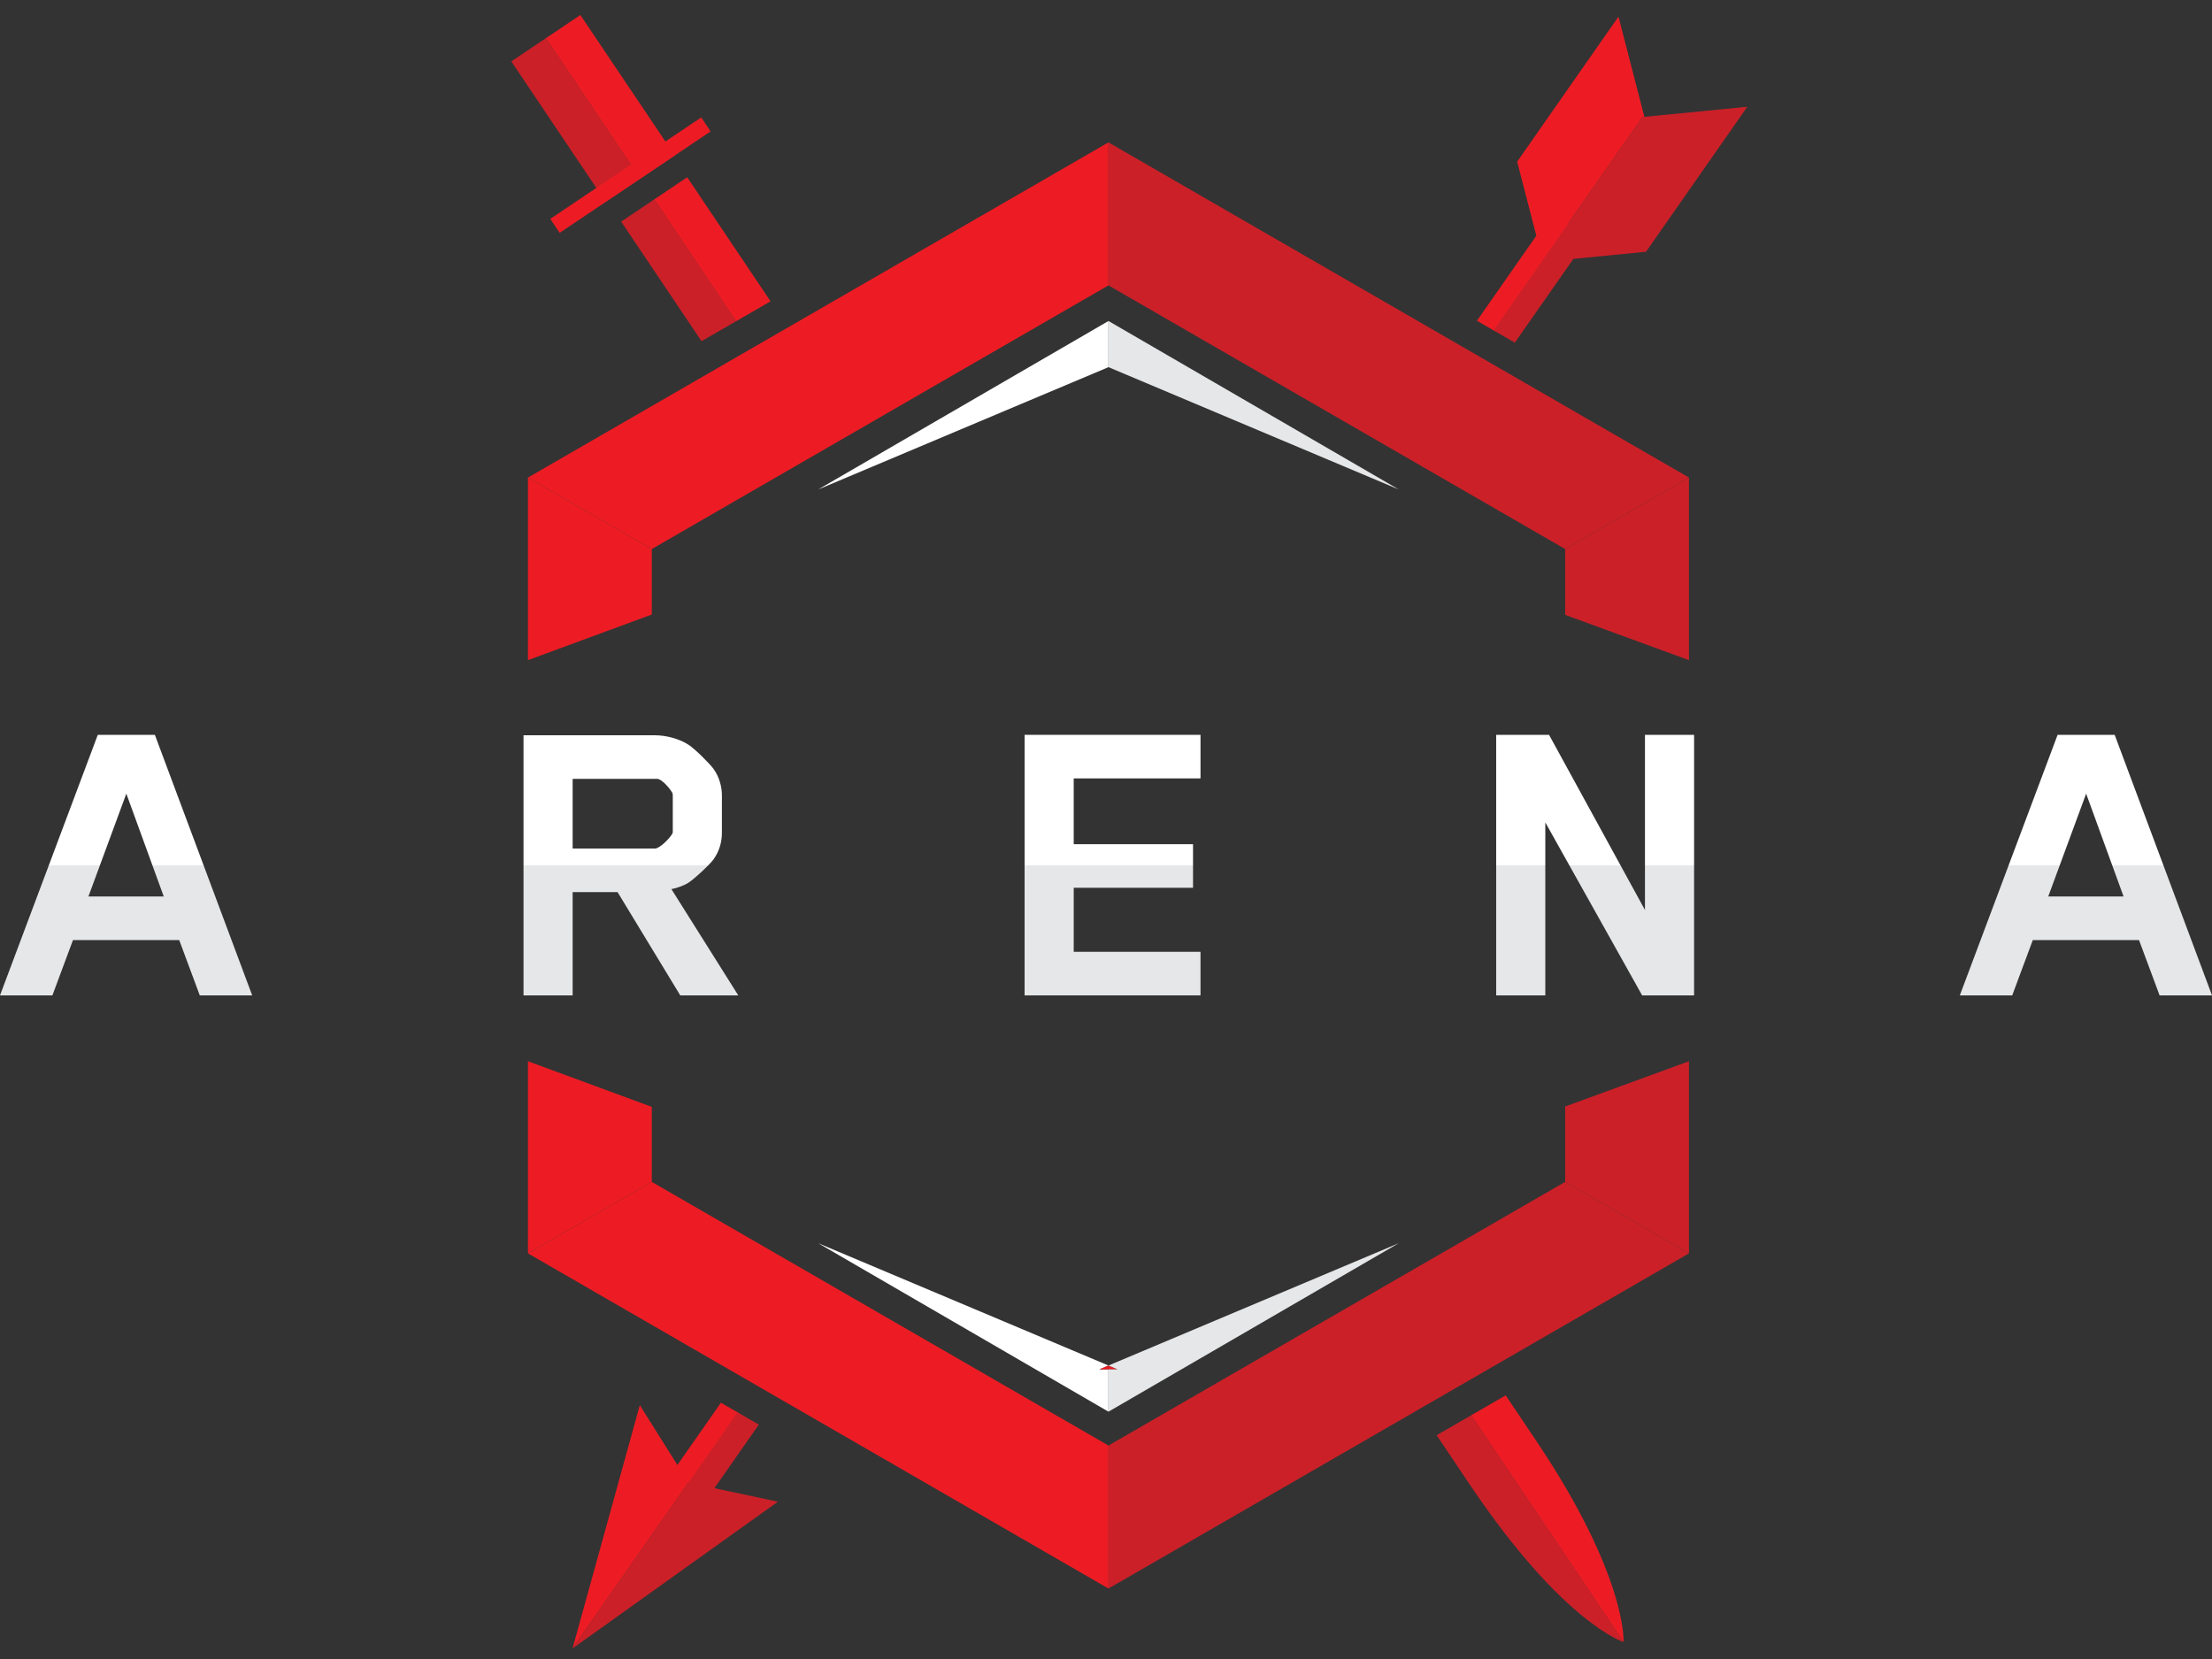 <?xml version="1.0" encoding="utf-8"?>
<!-- Generator: Adobe Illustrator 15.0.0, SVG Export Plug-In . SVG Version: 6.00 Build 0)  -->
<!DOCTYPE svg PUBLIC "-//W3C//DTD SVG 1.1//EN" "http://www.w3.org/Graphics/SVG/1.1/DTD/svg11.dtd">
<svg version="1.1" id="Layer_1" xmlns="http://www.w3.org/2000/svg" xmlns:xlink="http://www.w3.org/1999/xlink" x="0px" y="0px"
	 width="822.755px" height="617.105px" viewBox="0 0 822.755 617.105" enable-background="new 0 0 822.755 617.105"
	 xml:space="preserve">
<rect x="0" y="0" width="822.755" height="617.105" fill="#333333" stroke="none"/>
<g>
	<polygon fill="none" points="412.295,106.147 412.295,112.703 412.295,106.147 242.43,204.221 242.43,439.601 412.298,537.673 
		582.164,439.601 582.164,204.221 	"/>
	<polygon fill="#ED1C24" points="412.295,106.147 412.295,52.966 196.373,177.629 242.43,204.221 	"/>
	<polygon fill="#CC2028" points="582.164,204.221 628.222,177.629 412.295,52.966 412.295,106.147 	"/>
	<polygon fill="#CC2028" points="582.164,439.601 412.298,537.673 412.299,590.854 628.222,466.191 	"/>
	<polygon fill="#ED1C24" points="242.43,439.601 196.373,466.191 412.298,590.854 412.299,590.854 412.298,537.673 	"/>
</g>
<g>
	<polygon fill="#CC2028" points="628.222,177.629 582.164,204.221 582.164,228.703 628.222,245.542 	"/>
	<polygon fill="#CC2028" points="582.164,439.601 628.222,466.191 628.222,394.73 582.164,411.567 	"/>
	<polygon fill="#ED1C24" points="196.373,466.191 242.43,439.601 242.43,411.699 196.373,394.73 	"/>
	<polygon fill="#ED1C24" points="242.43,204.221 196.373,177.629 196.373,245.542 242.43,228.573 	"/>
</g>
<g>
	<polygon fill="#FFFFFF" points="408.878,121.382 304.34,182.053 412.301,136.565 412.301,119.395 	"/>
	<polygon fill="#E6E7E8" points="415.725,121.382 412.301,119.395 412.301,136.565 520.261,182.053 	"/>
</g>
<g>
	<polygon fill="#ED1C24" points="415.725,509.349 412.301,507.905 412.301,509.349 	"/>
	<polygon fill="#ED1C24" points="412.301,507.905 412.301,507.905 412.301,507.905 	"/>
	<polygon fill="#FFFFFF" points="408.878,509.349 412.301,507.905 304.34,462.417 408.878,523.089 412.301,525.076 412.301,509.349 
			"/>
	<polygon fill="#ED1C24" points="412.301,509.349 412.301,507.905 412.301,507.905 408.878,509.349 	"/>
	<polygon fill="#E6E7E8" points="412.301,507.905 412.301,507.905 415.725,509.349 412.301,509.349 412.301,525.076 
		415.725,523.089 520.261,462.417 	"/>
</g>
<g>
	<linearGradient id="SVGID_1_" gradientUnits="userSpaceOnUse" x1="46.901" y1="273.324" x2="46.901" y2="370.233">
		<stop  offset="0.5" style="stop-color:#FFFFFF"/>
		<stop  offset="0.5" style="stop-color:#E6E7E8"/>
	</linearGradient>
	<path fill="url(#SVGID_1_)" d="M36.372,273.324L0,370.232h19.491l7.657-20.581h39.505l7.657,20.581h19.492l-36.199-96.909H36.372z
		 M32.891,333.445l14.096-38.245l13.922,38.245H32.891z"/>
	<linearGradient id="SVGID_2_" gradientUnits="userSpaceOnUse" x1="234.664" y1="273.485" x2="234.664" y2="370.233">
		<stop  offset="0.5" style="stop-color:#FFFFFF"/>
		<stop  offset="0.5" style="stop-color:#E6E7E8"/>
	</linearGradient>
	<path fill="url(#SVGID_2_)" d="M256.157,328.26c2.436-1.622,7.657-6.481,9.224-8.59c2.088-2.916,3.132-6.32,3.132-9.884V295.85
		c0-3.403-1.044-6.97-3.132-9.886c-1.567-2.107-6.788-7.293-9.224-8.914c-3.481-2.269-8.353-3.564-12.53-3.564h-48.902v96.747
		h18.273v-38.408h16.707l23.32,38.408h21.579l-24.886-39.542C251.805,330.366,254.764,329.233,256.157,328.26z M243.626,315.619
		h-30.629V289.69h30.629c0.348,0,0.522,0,0.871,0c1.74,0.161,4.524,3.403,5.568,5.185c0.174,0.164,0.174,1.135,0.174,1.135v13.452
		c0,0.323-0.174,0.646-0.174,0.646C248.673,312.38,245.193,315.619,243.626,315.619z"/>
	<linearGradient id="SVGID_3_" gradientUnits="userSpaceOnUse" x1="413.814" y1="273.324" x2="413.814" y2="370.233">
		<stop  offset="0.5" style="stop-color:#FFFFFF"/>
		<stop  offset="0.5" style="stop-color:#E6E7E8"/>
	</linearGradient>
	<polygon fill="url(#SVGID_3_)" points="381.097,273.324 381.097,370.232 412.301,370.232 446.53,370.232 446.53,354.026 
		412.301,354.026 399.37,354.026 399.37,330.205 412.301,330.205 443.749,330.205 443.749,313.999 412.301,313.999 399.37,313.999 
		399.37,289.529 412.301,289.529 446.53,289.529 446.53,273.324 412.301,273.324 	"/>
	<linearGradient id="SVGID_4_" gradientUnits="userSpaceOnUse" x1="593.311" y1="273.324" x2="593.311" y2="370.233">
		<stop  offset="0.5" style="stop-color:#FFFFFF"/>
		<stop  offset="0.5" style="stop-color:#E6E7E8"/>
	</linearGradient>
	<polygon fill="url(#SVGID_4_)" points="611.845,338.47 576.17,273.324 556.504,273.324 556.504,370.232 574.779,370.232 
		574.779,305.896 610.801,370.232 630.118,370.232 630.118,273.324 611.845,273.324 	"/>
	<linearGradient id="SVGID_5_" gradientUnits="userSpaceOnUse" x1="775.855" y1="273.324" x2="775.855" y2="370.233">
		<stop  offset="0.5" style="stop-color:#FFFFFF"/>
		<stop  offset="0.5" style="stop-color:#E6E7E8"/>
	</linearGradient>
	<path fill="url(#SVGID_5_)" d="M786.556,273.324h-21.23l-36.372,96.909h19.492l7.656-20.581h39.505l7.657,20.581h19.491
		L786.556,273.324z M761.845,333.445l14.096-38.245l13.923,38.245H761.845z"/>
</g>
<g>
	<defs>
		<path id="SVGID_6_" d="M403.768,44.437L187.843,169.1L-11.483-7.826l298.813-141.171L403.768,44.437z M636.75,474.72
			L420.829,599.383l84.143,175.118l317.784-127.056L636.75,474.72z"/>
	</defs>
	<clipPath id="SVGID_7_">
		<use xlink:href="#SVGID_6_"  overflow="visible"/>
	</clipPath>
	<g clip-path="url(#SVGID_7_)">
		<path fill="#CC2028" d="M243.329,74.186l-12.278,8.251c0,0,281.059,418.291,315.664,469.781
			c34.603,51.498,57.155,58.53,57.155,58.53L243.329,74.186z"/>
		<path fill="#ED1C24" d="M571.278,535.718C537.127,484.896,255.61,65.933,255.61,65.933l-12.282,8.253L603.87,610.749
			C603.87,610.749,605.428,586.543,571.278,535.718z"/>
	</g>
	<g clip-path="url(#SVGID_7_)">
		<path fill="#CC2028" d="M203.03,14.211l-12.843,8.63c0,0,15.033,22.372,35.097,52.233l12.844-8.627L203.03,14.211z"/>
		<path fill="#ED1C24" d="M250.971,57.814c-20.063-29.86-35.099-52.234-35.099-52.234l-12.842,8.63l35.098,52.236L250.971,57.814z"
			/>
	</g>
	<g clip-path="url(#SVGID_7_)">
		
			<rect x="231.373" y="31.289" transform="matrix(0.558 0.83 -0.83 0.558 157.684 -165.825)" fill="#ED1C24" width="6.263" height="67.638"/>
	</g>
</g>
<g>
	<defs>
		<path id="SVGID_8_" d="M527.354-154.053L826.167-12.882L626.84,164.044L410.917,39.381L527.354-154.053z M-8.071,642.39
			l317.784,127.055l84.143-175.117L177.934,469.665L-8.071,642.39z"/>
	</defs>
	<clipPath id="SVGID_9_">
		<use xlink:href="#SVGID_8_"  overflow="visible"/>
	</clipPath>
	<g clip-path="url(#SVGID_9_)">
		<polygon fill="#ED1C24" points="583.346,83.07 584.158,83.641 574.11,98.019 257.116,551.692 256.063,551.464 212.959,613.152 
			237.978,522.646 251.957,544.915 571.441,87.685 564.315,60.123 601.997,6.195 611.629,43.459 610.979,43.522 		"/>
		<polyline fill="#CC2028" points="583.346,83.07 610.979,43.522 611.629,43.459 649.915,39.712 612.236,93.642 585.216,96.287 
			265.725,553.526 289.332,558.562 212.959,613.152 256.063,551.464 		"/>
	</g>
</g>
</svg>
